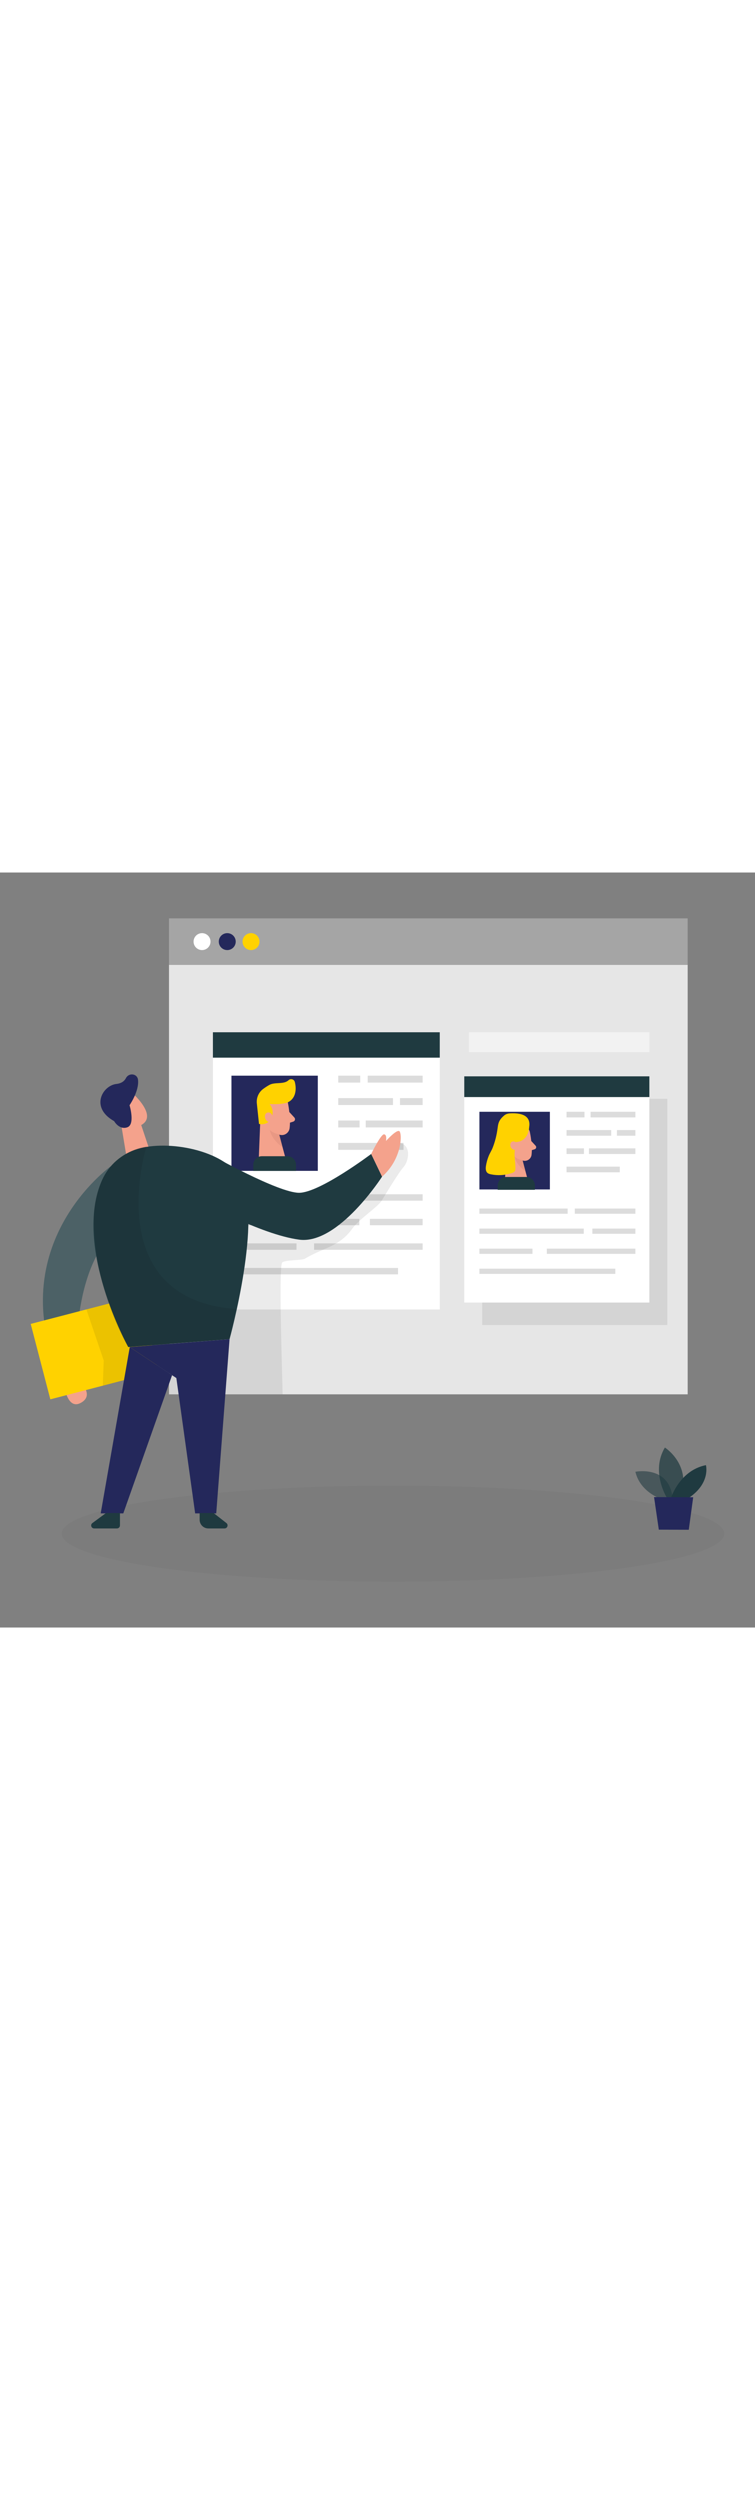 <svg id="_0472_profiling" xmlns="http://www.w3.org/2000/svg" viewBox="0 0 500 500" data-imageid="profiling-80" imageName="Profiling" class="illustrations_image" style="width: 151px;"><rect x="0" y="0" width="500" height="500" fill="#808080" stroke="none"/><defs><style>.cls-1_profiling-80,.cls-2_profiling-80,.cls-3_profiling-80{fill:#fff;}.cls-4_profiling-80{fill:none;}.cls-4_profiling-80,.cls-5_profiling-80{opacity:.39;}.cls-6_profiling-80{fill:#f4a28c;}.cls-7_profiling-80,.cls-5_profiling-80{fill:#a5a5a5;}.cls-8_profiling-80{opacity:.03;}.cls-8_profiling-80,.cls-9_profiling-80{fill:#000001;}.cls-2_profiling-80{opacity:.48;}.cls-10_profiling-80{fill:#e6e6e6;}.cls-11_profiling-80{fill:#ce8172;opacity:.31;}.cls-12_profiling-80{opacity:.58;}.cls-12_profiling-80,.cls-13_profiling-80,.cls-14_profiling-80{fill:#68e1fd;}.cls-3_profiling-80{opacity:.2;}.cls-15_profiling-80{fill:#24285b;}.cls-9_profiling-80{opacity:.08;}.cls-13_profiling-80{opacity:.73;}.cls-16_profiling-80{fill:#ffd200;}</style></defs><g id="screen_profiling-80"><rect class="cls-10_profiling-80" x="111.92" y="61.16" width="343.49" height="284.41"/><rect class="cls-1_profiling-80" x="141" y="105.79" width="150.24" height="183.59"/><g class="cls-4_profiling-80"><rect class="cls-7_profiling-80" x="224.01" y="134.54" width="14.55" height="4.59"/><rect class="cls-7_profiling-80" x="243.51" y="134.54" width="36.38" height="4.59"/><rect class="cls-7_profiling-80" x="224.01" y="149.39" width="36.24" height="4.59"/><rect class="cls-7_profiling-80" x="264.9" y="149.39" width="14.99" height="4.59"/><rect class="cls-7_profiling-80" x="242.2" y="164.23" width="37.69" height="4.59"/><rect class="cls-7_profiling-80" x="224.01" y="164.23" width="14.12" height="4.59"/><rect class="cls-7_profiling-80" x="224.01" y="179.07" width="43.22" height="4.59"/></g><rect class="cls-15_profiling-80" x="153.28" y="134.54" width="57.19" height="63.04"/><rect class="cls-14_profiling-80 targetColor" x="141" y="105.79" width="150.24" height="16.82" style="fill: rgb(31, 58, 64);"/><rect class="cls-5_profiling-80" x="230.7" y="213.08" width="49.19" height="4.24"/><rect class="cls-5_profiling-80" x="153.28" y="213.08" width="71.6" height="4.24"/><rect class="cls-5_profiling-80" x="244.96" y="229.35" width="34.93" height="4.24"/><rect class="cls-5_profiling-80" x="153.28" y="229.35" width="84.69" height="4.24"/><rect class="cls-5_profiling-80" x="153.28" y="245.61" width="43.08" height="4.24"/><rect class="cls-5_profiling-80" x="208" y="245.61" width="71.89" height="4.24"/><rect class="cls-5_profiling-80" x="153.28" y="261.88" width="110.31" height="4.24"/><path class="cls-6_profiling-80" d="m190.6,152.17s2.11,10.15,1.19,17.18c-.37,2.85-3.03,4.89-5.87,4.47-3.53-.51-8.16-2.23-9.95-7.53l-4.14-8.63s-2.41-5.5,2.9-10.36c5.31-4.86,14.9-1.38,15.87,4.87Z"/><polygon class="cls-6_profiling-80" points="172.57 159.23 171.23 193.17 189.99 192.58 183.43 168.11 172.57 159.23"/><path class="cls-16_profiling-80" d="m188.1,152.9c-1.79.31-5.09.69-9.58.4,0,0,3.75,4.1,1.12,9.42s-8.11,3.79-8.11,3.79l-1.4-13.24c-.53-3.85,1.07-7.69,4.2-9.98,1.28-.94,2.71-1.89,4.16-2.68,3.63-1.98,9.5-.1,12.61-3.08,1.36-1.3,3.64-.66,4.13,1.16,1.07,3.95,1.1,10.37-4.08,13.21-.95.52-1.99.82-3.06,1Z"/><path class="cls-6_profiling-80" d="m180.7,162.28s-.55-3.95-3.49-3.3c-2.94.66-2.19,6.38,1.92,6.43l1.56-3.14Z"/><path class="cls-6_profiling-80" d="m191.6,158.63l3.34,3.63c.82.9.44,2.34-.72,2.71l-3.85,1.21,1.23-7.54Z"/><path class="cls-11_profiling-80" d="m185.1,173.41s-3.52-.29-6.45-2.88c0,0,1,6.14,8.5,11.43l-2.05-8.55Z"/><path class="cls-14_profiling-80 targetColor" d="m173.42,187.88h16.92c3.14,0,5.69,2.55,5.69,5.69v4.06h-28.3v-4.06c0-3.14,2.55-5.69,5.69-5.69Z" style="fill: rgb(31, 58, 64);"/><rect class="cls-9_profiling-80" x="319.36" y="149.85" width="122.59" height="149.81"/><rect class="cls-1_profiling-80" x="307.46" y="134.98" width="122.59" height="149.81"/><g class="cls-4_profiling-80"><rect class="cls-7_profiling-80" x="375.2" y="158.45" width="11.87" height="3.74"/><rect class="cls-7_profiling-80" x="391.11" y="158.45" width="29.69" height="3.74"/><rect class="cls-7_profiling-80" x="375.2" y="170.56" width="29.57" height="3.74"/><rect class="cls-7_profiling-80" x="408.56" y="170.56" width="12.23" height="3.74"/><rect class="cls-7_profiling-80" x="390.04" y="182.67" width="30.75" height="3.74"/><rect class="cls-7_profiling-80" x="375.2" y="182.67" width="11.52" height="3.74"/><rect class="cls-7_profiling-80" x="375.2" y="194.78" width="35.27" height="3.74"/></g><rect class="cls-15_profiling-80" x="317.49" y="158.45" width="46.67" height="51.44"/><rect class="cls-14_profiling-80 targetColor" x="307.46" y="134.98" width="122.59" height="13.73" style="fill: rgb(31, 58, 64);"/><rect class="cls-5_profiling-80" x="380.66" y="222.53" width="40.13" height="3.46"/><rect class="cls-5_profiling-80" x="317.49" y="222.53" width="58.42" height="3.46"/><rect class="cls-5_profiling-80" x="392.29" y="235.8" width="28.5" height="3.46"/><rect class="cls-5_profiling-80" x="317.49" y="235.8" width="69.11" height="3.46"/><rect class="cls-5_profiling-80" x="317.49" y="249.08" width="35.15" height="3.46"/><rect class="cls-5_profiling-80" x="362.13" y="249.08" width="58.66" height="3.46"/><rect class="cls-5_profiling-80" x="317.49" y="262.35" width="90.01" height="3.46"/><path class="cls-6_profiling-80" d="m350.98,172.25s1.82,8.74,1.03,14.79c-.32,2.45-2.61,4.21-5.06,3.85-3.04-.44-7.03-1.92-8.57-6.49l-3.57-7.43s-2.07-4.73,2.5-8.92c4.57-4.19,12.83-1.19,13.67,4.19Z"/><polygon class="cls-6_profiling-80" points="335.46 178.33 334.3 207.57 350.46 207.06 344.82 185.99 335.46 178.33"/><path class="cls-6_profiling-80" d="m351.84,177.82l2.88,3.12c.71.77.38,2.02-.62,2.33l-3.31,1.04,1.06-6.5Z"/><path class="cls-11_profiling-80" d="m346.25,190.55s-3.03-.25-5.56-2.48c0,0,.86,5.29,7.32,9.84l-1.76-7.36Z"/><path class="cls-16_profiling-80" d="m350.46,168.37s-.02,9.91-9.2,10.15c.15,0-.33,5.48-.36,5.75-.48,3.81.51,7.7.43,11.59-.01.67-.05,1.37-.41,1.93-.44.69-1.25,1.02-2.03,1.28-4.41,1.45-9.2,1.74-13.74.81-.86-.17-1.74-.41-2.39-1-1.22-1.1-1.19-3.01-.93-4.63.35-2.22.95-4.39,1.79-6.47.74-1.87,1.88-3.57,2.61-5.41,1.67-4.22,2.7-8.49,3.3-12.99.18-1.34.34-2.7.83-3.96.71-1.81,2.06-3.27,3.52-4.52,1.53-1.32,3.28-1.42,5.28-1.45,9.75-.17,12.1,4.11,11.31,8.93Z"/><path class="cls-6_profiling-80" d="m342.46,180.96s-.47-3.41-3-2.84c-2.53.57-1.88,5.49,1.66,5.54l1.35-2.7Z"/><path class="cls-14_profiling-80 targetColor" d="m329.58,201.63h24.65v2.76c0,3.17-2.57,5.74-5.74,5.74h-13.18c-3.17,0-5.74-2.57-5.74-5.74v-2.76h0Z" transform="translate(683.82 411.75) rotate(-180)" style="fill: rgb(31, 58, 64);"/><path class="cls-9_profiling-80" d="m105.65,201.02c1.15-.49,2.32-.91,3.51-1.27,5.76-1.74,11.85-2.12,17.87-2.28,9.66-.27,20.74.13,29.92,3.55,8.71,3.24,13.84,11.28,16.97,19.64.98,2.62,1.42,4.48,4.7,4.02,10.8-1.51,21.19-5.94,29.75-12.7,7.77-6.14,16.24-6.83,25.84-9.27.76-.19,0-7.13.59-7.63,38.26-32.14,38.74-7.05,32.43,0-3.23,3.6-11.96,18.12-14.47,22.26-2.51,4.13-14.78,12.02-19.43,18.48-8.71,12.09-18.75,12.36-31.55,19.99-1.85,1.1-14.13.68-15.01,2.64-2.32,5.15.32,78.68.39,87.13h-75.22c0-42.89-1.32-69.27-10.29-92.33-4.82-12.39-16.11-30.74-7.16-43.56,2.74-3.92,6.76-6.77,11.19-8.65Z"/><rect class="cls-7_profiling-80" x="111.92" y="30.37" width="343.49" height="30.79"/><circle class="cls-1_profiling-80" cx="133.8" cy="45.76" r="5.61"/><circle class="cls-15_profiling-80" cx="150.5" cy="45.76" r="5.61"/><circle class="cls-16_profiling-80" cx="166.24" cy="45.76" r="5.61"/><rect class="cls-2_profiling-80" x="310.53" y="105.79" width="119.53" height="13.16"/></g><ellipse id="sd_profiling-80" class="cls-8_profiling-80" cx="260.24" cy="437.82" rx="219.4" ry="31.81"/><g id="plant_profiling-80"><path class="cls-12_profiling-80 targetColor" d="m439.72,415.56s-15.54-4.25-18.93-18.71c0,0,24.08-4.87,24.77,19.99l-5.84-1.28Z" style="fill: rgb(31, 58, 64);"/><path class="cls-13_profiling-80 targetColor" d="m441.62,414.02s-10.86-17.17-1.3-33.22c0,0,18.31,11.63,10.18,33.26l-8.87-.04Z" style="fill: rgb(31, 58, 64);"/><path class="cls-14_profiling-80 targetColor" d="m444.42,414.03s5.74-18.13,23.08-21.57c0,0,3.25,11.77-11.23,21.62l-11.85-.05Z" style="fill: rgb(31, 58, 64);"/><polygon class="cls-15_profiling-80" points="433.15 413.62 436.3 435.18 456.14 435.26 459.07 413.73 433.15 413.62"/></g><g id="person_profiling-80"><path class="cls-6_profiling-80" d="m41.81,335.18s1.47,21.64,11.73,16.02c10.26-5.62-2.59-16.02-2.59-16.02h-9.14Z"/><path class="cls-14_profiling-80 targetColor" d="m73.46,194.49S.76,246.18,40.1,335.18h10.85s-5.69-64.57,22.52-95.14c28.21-30.57,0-45.54,0-45.54Z" style="fill: rgb(31, 58, 64);"/><path class="cls-3_profiling-80" d="m73.46,194.49S.76,246.18,40.1,335.18h10.85s-5.69-64.57,22.52-95.14c28.21-30.57,0-45.54,0-45.54Z"/><polygon class="cls-6_profiling-80" points="93.31 166.59 99.5 185.16 84.8 194.49 79.51 162.31 93.31 166.59"/><path class="cls-6_profiling-80" d="m75.21,151.09c2.48-6.06,10.55-7.3,15.04-2.52,4.92,5.25,10.84,13.6,4.14,18.14-10.26,6.95-19.68-6.04-19.68-6.04,0,0-1.38-4.98.51-9.58Z"/><path class="cls-6_profiling-80" d="m84.01,155.75s-3.35-2.8-4.86,1.18c-1.51,3.97,4.39,5.89,6.16,3.89s-1.3-5.06-1.3-5.06Z"/><rect class="cls-16_profiling-80" x="25.66" y="288.77" width="74.03" height="51.61" transform="translate(-77.24 25.94) rotate(-14.59)"/><polygon class="cls-9_profiling-80" points="57.21 289.34 68.7 323.17 68.08 339.84 84.58 335.65 91.92 305.59 71.93 285.5 57.21 289.34"/><path class="cls-14_profiling-80 targetColor" d="m67.65,203.6c4.44-9.97,13.11-17.43,23.56-20.57,19.96-6,56.72.56,67.93,19.24,15.34,25.57-7.12,106.78-7.12,106.78l-67.09,5.21s-36.91-66.57-17.28-110.67Z" style="fill: rgb(31, 58, 64);"/><polygon class="cls-15_profiling-80" points="152.02 309.06 143.2 424.41 129.24 424.41 116.79 334.79 85.94 314.27 152.02 309.06"/><polygon class="cls-15_profiling-80" points="85.94 314.27 66.69 424.41 81.65 424.41 113.96 332.9 85.94 314.27"/><path class="cls-9_profiling-80" d="m97.01,181.28s-31.38,101.08,59.24,107.78l-4.23,20-67.09,5.21s-23.64-37.12-22.64-89.26c0,0,.57-25.78,18.72-37.18,0,0,6.93-5.1,16-6.55Z"/><path class="cls-14_profiling-80 targetColor" d="m70.2,424.17l-9.01,6.64c-1.54,1.13-.74,3.57,1.17,3.57h15.1c1.09,0,1.98-.89,1.98-1.98v-8.23h-9.24Z" style="fill: rgb(31, 58, 64);"/><path class="cls-14_profiling-80 targetColor" d="m141.45,424.17l8.48,6.63c1.5,1.17.67,3.58-1.23,3.58h-10.75c-3.17,0-5.74-2.57-5.74-5.74v-4.47h9.24Z" style="fill: rgb(31, 58, 64);"/><path class="cls-15_profiling-80" d="m75.59,164.65s3.28,5.93,8.68,4.1c5.41-1.83,1.52-14.64,1.52-14.64,0,0,6.55-9.44,5.6-16.93-.52-4.1-6.09-4.72-7.98-1.04-.96,1.87-2.82,3.49-6.29,3.88-9.22,1.02-17.67,15.58-1.54,24.63Z"/><path class="cls-14_profiling-80 targetColor" d="m140.5,187.44s43.87,24.66,57.55,24.66,47.77-25.72,47.77-25.72l7.21,15.03s-28.96,45.15-54.86,41.73-65.96-26.09-65.96-26.09l8.29-29.6Z" style="fill: rgb(31, 58, 64);"/><path class="cls-6_profiling-80" d="m245.82,186.37s6.39-13.15,8.51-12.99c2.12.16,1.3,4.4,1.3,4.4,0,0,6.84-7.66,8.8-6.52,1.95,1.14,2.12,18.25-11.4,30.14l-7.21-15.03Z"/></g></svg>